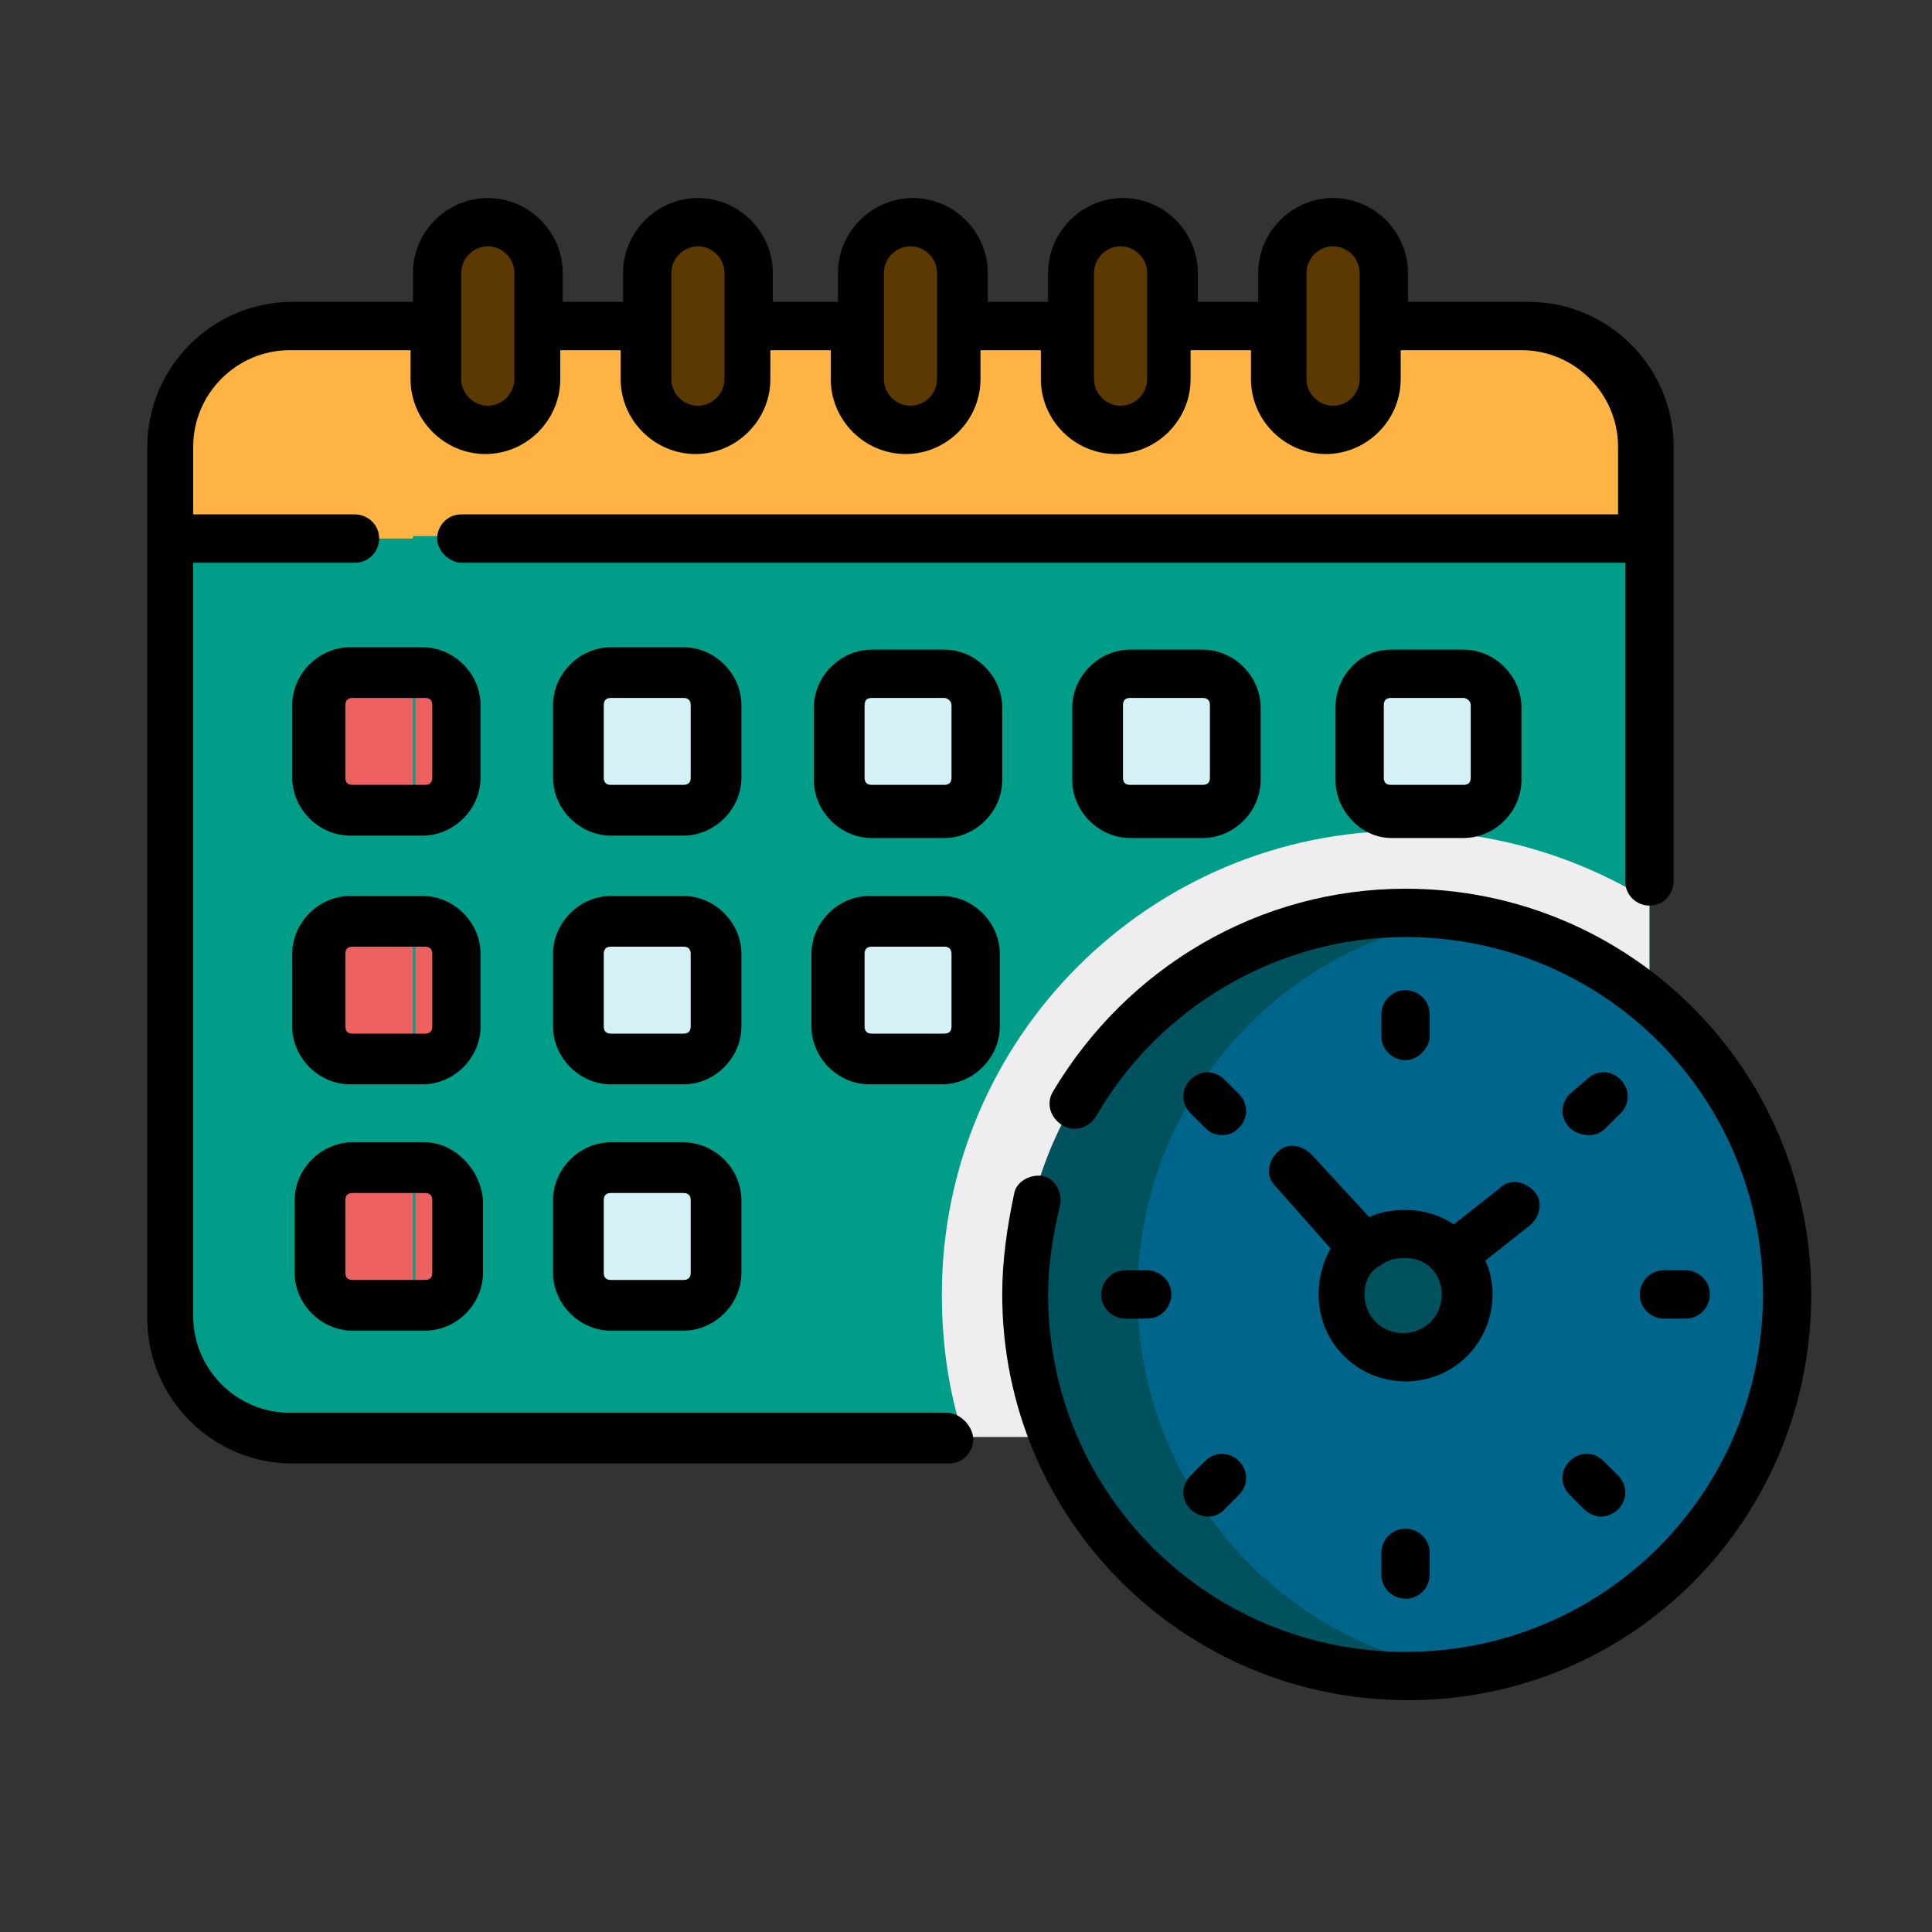 <?xml version="1.0" encoding="utf-8"?>
<!-- Generator: Adobe Illustrator 22.0.0, SVG Export Plug-In . SVG Version: 6.00 Build 0)  -->
<svg version="1.1" id="Layer_1" xmlns="http://www.w3.org/2000/svg" xmlns:xlink="http://www.w3.org/1999/xlink" x="0px" y="0px"
	 viewBox="0 0 80 80" style="enable-background:new 0 0 80 80;" xml:space="preserve">
<rect x="0" y="0" width="80" height="80" fill="#333333" stroke="none"/>
<style type="text/css">
	.st0{fill:#009D88;}
	.st1{fill:#EFEDEF;}
	.st2{fill:#00658A;}
	.st3{fill:#00525E;}
	.st4{fill:#EE6161;}
	.st5{fill:#D4F2F6;}
	.st6{fill:#FFB443;}
	.st7{fill:#5C3900;}
</style>
<path class="st0" d="M64.6,17.8H13.2L7,22.3v32.2c0,2.7,2.2,5,5,5h27.2h24.5c2.5,0,4.6-2.1,4.6-4.6V36.5V22.3L64.6,17.8z"/>
<path class="st1" d="M58.2,34.4C47.6,34.4,39,43,39,53.6c0,2.1,0.3,4.1,0.9,5.9h23.8c2.5,0,4.6-2.1,4.6-4.6V37.3
	C65.4,35.5,61.9,34.4,58.2,34.4L58.2,34.4z"/>
<circle class="st2" cx="58.2" cy="53.6" r="15.8"/>
<path class="st3" d="M47.1,53.6c0-7.9,5.8-14.5,13.4-15.6c-0.8-0.1-1.6-0.2-2.4-0.2c-8.7,0-15.8,7.1-15.8,15.8
	c0,8.7,7.1,15.8,15.8,15.8c0.8,0,1.6-0.1,2.4-0.2C53,68.1,47.1,61.5,47.1,53.6L47.1,53.6z"/>
<path class="st4" d="M17.6,33.5h-3c-0.7,0-1.3-0.6-1.3-1.3v-3c0-0.7,0.6-1.3,1.3-1.3h3c0.7,0,1.3,0.6,1.3,1.3v3
	C18.9,33,18.3,33.5,17.6,33.5z"/>
<path class="st5" d="M28.3,33.5h-3c-0.7,0-1.3-0.6-1.3-1.3v-3c0-0.7,0.6-1.3,1.3-1.3h3c0.7,0,1.3,0.6,1.3,1.3v3
	C29.6,33,29,33.5,28.3,33.5z"/>
<path class="st5" d="M39.1,33.5h-3c-0.7,0-1.3-0.6-1.3-1.3v-3c0-0.7,0.6-1.3,1.3-1.3h3c0.7,0,1.3,0.6,1.3,1.3v3
	C40.4,33,39.8,33.5,39.1,33.5z"/>
<path class="st5" d="M49.8,33.5h-3c-0.7,0-1.3-0.6-1.3-1.3v-3c0-0.7,0.6-1.3,1.3-1.3h3c0.7,0,1.3,0.6,1.3,1.3v3
	C51.2,33,50.6,33.5,49.8,33.5z"/>
<path class="st5" d="M60.6,33.5h-3c-0.7,0-1.3-0.6-1.3-1.3v-3c0-0.7,0.6-1.3,1.3-1.3h3c0.7,0,1.3,0.6,1.3,1.3v3
	C61.9,33,61.3,33.5,60.6,33.5z"/>
<path class="st4" d="M17.6,43.8h-3c-0.7,0-1.3-0.6-1.3-1.3v-3c0-0.7,0.6-1.3,1.3-1.3h3c0.7,0,1.3,0.6,1.3,1.3v3
	C18.9,43.2,18.3,43.8,17.6,43.8z"/>
<path class="st5" d="M28.3,43.8h-3c-0.7,0-1.3-0.6-1.3-1.3v-3c0-0.7,0.6-1.3,1.3-1.3h3c0.7,0,1.3,0.6,1.3,1.3v3
	C29.6,43.2,29,43.8,28.3,43.8z"/>
<path class="st5" d="M39.1,43.8h-3c-0.7,0-1.3-0.6-1.3-1.3v-3c0-0.7,0.6-1.3,1.3-1.3h3c0.7,0,1.3,0.6,1.3,1.3v3
	C40.4,43.2,39.8,43.8,39.1,43.8z"/>
<path class="st4" d="M17.6,54h-3c-0.7,0-1.3-0.6-1.3-1.3v-3c0-0.7,0.6-1.3,1.3-1.3h3c0.7,0,1.3,0.6,1.3,1.3v3
	C18.9,53.4,18.3,54,17.6,54z"/>
<path class="st5" d="M28.3,54h-3c-0.7,0-1.3-0.6-1.3-1.3v-3c0-0.7,0.6-1.3,1.3-1.3h3c0.7,0,1.3,0.6,1.3,1.3v3
	C29.6,53.4,29,54,28.3,54z"/>
<path class="st0" d="M17.2,54.6V22.3l6.2-4.5H13.2L7,22.3v32.2c0,2.7,2.2,5,5,5h10.1C19.4,59.5,17.2,57.3,17.2,54.6z"/>
<g>
	<path class="st4" d="M14.5,54h2.6v-5.7h-2.6c-0.7,0-1.3,0.6-1.3,1.3v3C13.2,53.4,13.8,54,14.5,54L14.5,54z"/>
	<path class="st4" d="M14.5,43.8h2.6v-5.7h-2.6c-0.7,0-1.3,0.6-1.3,1.3v3C13.2,43.2,13.8,43.8,14.5,43.8z"/>
	<path class="st4" d="M14.5,33.5h2.6v-5.7h-2.6c-0.7,0-1.3,0.6-1.3,1.3v3C13.2,33,13.8,33.5,14.5,33.5z"/>
</g>
<g>
	<path class="st6" d="M68.3,18.3v3.9H7v-3.9c0-2.7,2.2-5,5-5H18h39.2h6.1C66.1,13.4,68.3,15.6,68.3,18.3z"/>
</g>
<path class="st6" d="M22.1,13.4H18H12c-2.7,0-5,2.2-5,5v3.9h10.1v-3.9C17.2,15.6,19.4,13.4,22.1,13.4z"/>
<g>
	<path class="st7" d="M37.7,17.8c-1.2,0-2.1-0.9-2.1-2.1v-4.4c0-1.2,0.9-2.1,2.1-2.1c1.2,0,2.1,0.9,2.1,2.1v4.4
		C39.8,16.8,38.8,17.8,37.7,17.8z"/>
	<path class="st7" d="M28.9,17.8c-1.2,0-2.1-0.9-2.1-2.1v-4.4c0-1.2,0.9-2.1,2.1-2.1c1.2,0,2.1,0.9,2.1,2.1v4.4
		C31,16.8,30.1,17.8,28.9,17.8z"/>
	<path class="st7" d="M20.1,17.8c-1.2,0-2.1-0.9-2.1-2.1v-4.4c0-1.2,0.9-2.1,2.1-2.1s2.1,0.9,2.1,2.1v4.4
		C22.2,16.8,21.3,17.8,20.1,17.8z"/>
	<path class="st7" d="M46.4,17.8c1.2,0,2.1-0.9,2.1-2.1v-4.4c0-1.2-0.9-2.1-2.1-2.1s-2.1,0.9-2.1,2.1v4.4
		C44.3,16.8,45.3,17.8,46.4,17.8z"/>
	<path class="st7" d="M55.2,17.8c1.2,0,2.1-0.9,2.1-2.1v-4.4c0-1.2-0.9-2.1-2.1-2.1c-1.2,0-2.1,0.9-2.1,2.1v4.4
		C53.1,16.8,54,17.8,55.2,17.8z"/>
</g>
<circle class="st3" cx="58.2" cy="53.6" r="2.6"/>
<path d="M39.2,58.5H12c-2.2,0-4-1.8-4-4V23.3h6.7c0.6,0,1-0.5,1-1c0-0.6-0.5-1-1-1H8v-2.8c0-2.2,1.8-4,4-4h5v1.2
	c0,1.7,1.4,3.1,3.1,3.1c1.7,0,3.1-1.4,3.1-3.1v-1.2h2.5v1.2c0,1.7,1.4,3.1,3.1,3.1c1.7,0,3.1-1.4,3.1-3.1v-1.2h2.5v1.2
	c0,1.7,1.4,3.1,3.1,3.1c1.7,0,3.1-1.4,3.1-3.1v-1.2h2.5v1.2c0,1.7,1.4,3.1,3.1,3.1s3.1-1.4,3.1-3.1v-1.2h2.5v1.2
	c0,1.7,1.4,3.1,3.1,3.1s3.1-1.4,3.1-3.1v-1.2h5c2.2,0,4,1.8,4,4v2.8H19.1c-0.6,0-1,0.5-1,1s0.5,1,1,1h48.2v13.2c0,0.6,0.5,1,1,1
	c0.6,0,1-0.5,1-1v-18c0-3.3-2.7-6-6-6h-5v-1.2c0-1.7-1.4-3.1-3.1-3.1s-3.1,1.4-3.1,3.1v1.2h-2.5v-1.2c0-1.7-1.4-3.1-3.1-3.1
	s-3.1,1.4-3.1,3.1v1.2h-2.5v-1.2c0-1.7-1.4-3.1-3.1-3.1c-1.7,0-3.1,1.4-3.1,3.1v1.2H32v-1.2c0-1.7-1.4-3.1-3.1-3.1
	c-1.7,0-3.1,1.4-3.1,3.1v1.2h-2.5v-1.2c0-1.7-1.4-3.1-3.1-3.1c-1.7,0-3.1,1.4-3.1,3.1v1.2h-5c-3.3,0-6,2.7-6,6v36.1c0,3.3,2.7,6,6,6
	h27.2c0.6,0,1-0.5,1-1S39.8,58.5,39.2,58.5L39.2,58.5z M54.1,11.3c0-0.6,0.5-1.1,1.1-1.1s1.1,0.5,1.1,1.1v4.4c0,0.6-0.5,1.1-1.1,1.1
	s-1.1-0.5-1.1-1.1V11.3z M45.3,11.3c0-0.6,0.5-1.1,1.1-1.1s1.1,0.5,1.1,1.1v4.4c0,0.6-0.5,1.1-1.1,1.1s-1.1-0.5-1.1-1.1V11.3z
	 M36.6,11.3c0-0.6,0.5-1.1,1.1-1.1c0.6,0,1.1,0.5,1.1,1.1v4.4c0,0.6-0.5,1.1-1.1,1.1s-1.1-0.5-1.1-1.1V11.3z M27.8,11.3
	c0-0.6,0.5-1.1,1.1-1.1s1.1,0.5,1.1,1.1v4.4c0,0.6-0.5,1.1-1.1,1.1s-1.1-0.5-1.1-1.1V11.3z M19.1,11.3c0-0.6,0.5-1.1,1.1-1.1
	c0.6,0,1.1,0.5,1.1,1.1v4.4c0,0.6-0.5,1.1-1.1,1.1c-0.6,0-1.1-0.5-1.1-1.1V11.3z"/>
<path d="M58.2,36.8c-6,0-11.5,3.2-14.6,8.4c-0.3,0.5-0.1,1.1,0.4,1.4c0.5,0.3,1.1,0.1,1.4-0.4c2.6-4.5,7.5-7.4,12.8-7.4
	c8.2,0,14.8,6.6,14.8,14.8s-6.6,14.8-14.8,14.8c-8.2,0-14.8-6.6-14.8-14.8c0-1.2,0.2-2.5,0.5-3.7c0.1-0.5-0.2-1.1-0.7-1.2
	c-0.5-0.1-1.1,0.2-1.2,0.7c-0.3,1.4-0.5,2.8-0.5,4.2c0,9.3,7.5,16.8,16.8,16.8S75,62.9,75,53.6S67.5,36.8,58.2,36.8L58.2,36.8z"/>
<path d="M59.2,42.9V42c0-0.6-0.5-1-1-1c-0.6,0-1,0.5-1,1v0.9c0,0.6,0.5,1,1,1C58.7,43.9,59.2,43.4,59.2,42.9z"/>
<path d="M50.6,47c0.3,0,0.5-0.1,0.7-0.3c0.4-0.4,0.4-1,0-1.4l-0.6-0.6c-0.4-0.4-1-0.4-1.4,0s-0.4,1,0,1.4l0.6,0.6
	C50.1,46.9,50.3,47,50.6,47L50.6,47z"/>
<path d="M47.5,54.6c0.6,0,1-0.5,1-1c0-0.6-0.5-1-1-1h-0.9c-0.6,0-1,0.5-1,1c0,0.6,0.5,1,1,1H47.5z"/>
<path d="M49.3,62.5c0.2,0.2,0.5,0.3,0.7,0.3c0.3,0,0.5-0.1,0.7-0.3l0.6-0.6c0.4-0.4,0.4-1,0-1.4c-0.4-0.4-1-0.4-1.4,0l-0.6,0.6
	C48.9,61.5,48.9,62.1,49.3,62.5L49.3,62.5z"/>
<path d="M57.2,64.3v0.9c0,0.6,0.5,1,1,1c0.6,0,1-0.5,1-1v-0.9c0-0.6-0.5-1-1-1C57.6,63.3,57.2,63.8,57.2,64.3z"/>
<path d="M65,61.9l0.6,0.6c0.2,0.2,0.5,0.3,0.7,0.3s0.5-0.1,0.7-0.3c0.4-0.4,0.4-1,0-1.4l-0.6-0.6c-0.4-0.4-1-0.4-1.4,0
	C64.6,60.9,64.6,61.5,65,61.9L65,61.9z"/>
<path d="M69.8,54.6c0.6,0,1-0.5,1-1c0-0.6-0.5-1-1-1h-0.9c-0.6,0-1,0.5-1,1c0,0.6,0.5,1,1,1H69.8z"/>
<path d="M65.8,47c0.3,0,0.5-0.1,0.7-0.3l0.6-0.6c0.4-0.4,0.4-1,0-1.4c-0.4-0.4-1-0.4-1.4,0L65,45.3c-0.4,0.4-0.4,1,0,1.4
	C65.2,46.9,65.5,47,65.8,47L65.8,47z"/>
<path d="M54.3,47.8c-0.4-0.4-1-0.5-1.4-0.1c-0.4,0.4-0.5,1-0.1,1.4l2.3,2.6c-0.3,0.5-0.5,1.2-0.5,1.9c0,2,1.6,3.6,3.6,3.6
	s3.6-1.6,3.6-3.6c0-0.5-0.1-1-0.3-1.4l1.9-1.5c0.4-0.4,0.5-1,0.1-1.4c-0.4-0.4-1-0.5-1.4-0.1l-1.9,1.5c-0.6-0.4-1.3-0.6-2-0.6
	c-0.6,0-1.1,0.1-1.5,0.3L54.3,47.8z M59.7,53.6c0,0.9-0.7,1.6-1.6,1.6c-0.9,0-1.6-0.7-1.6-1.6c0-0.5,0.2-0.9,0.5-1.1c0,0,0,0,0,0
	c0,0,0,0,0,0c0.3-0.2,0.6-0.4,1-0.4C59,52,59.7,52.7,59.7,53.6L59.7,53.6z"/>
<path d="M19.9,29.2c0-1.3-1.1-2.4-2.4-2.4h-3c-1.3,0-2.4,1.1-2.4,2.4v3c0,1.3,1.1,2.4,2.4,2.4h3c1.3,0,2.4-1.1,2.4-2.4V29.2z
	 M17.9,32.2c0,0.2-0.1,0.3-0.3,0.3h-3c-0.2,0-0.3-0.1-0.3-0.3v-3c0-0.2,0.1-0.3,0.3-0.3h3c0.2,0,0.3,0.1,0.3,0.3V32.2z"/>
<path d="M30.7,29.2c0-1.3-1.1-2.4-2.4-2.4h-3c-1.3,0-2.4,1.1-2.4,2.4v3c0,1.3,1.1,2.4,2.4,2.4h3c1.3,0,2.4-1.1,2.4-2.4V29.2z
	 M28.6,32.2c0,0.2-0.1,0.3-0.3,0.3h-3c-0.2,0-0.3-0.1-0.3-0.3v-3c0-0.2,0.1-0.3,0.3-0.3h3c0.2,0,0.3,0.1,0.3,0.3V32.2z"/>
<path d="M36.1,26.9c-1.3,0-2.4,1.1-2.4,2.4v3c0,1.3,1.1,2.4,2.4,2.4h3c1.3,0,2.4-1.1,2.4-2.4v-3c0-1.3-1.1-2.4-2.4-2.4H36.1z
	 M39.4,29.2v3c0,0.2-0.1,0.3-0.3,0.3h-3c-0.2,0-0.3-0.1-0.3-0.3v-3c0-0.2,0.1-0.3,0.3-0.3h3C39.2,28.9,39.4,29,39.4,29.2z"/>
<path d="M46.8,26.9c-1.3,0-2.4,1.1-2.4,2.4v3c0,1.3,1.1,2.4,2.4,2.4h3c1.3,0,2.4-1.1,2.4-2.4v-3c0-1.3-1.1-2.4-2.4-2.4H46.8z
	 M50.1,29.2v3c0,0.2-0.1,0.3-0.3,0.3h-3c-0.2,0-0.3-0.1-0.3-0.3v-3c0-0.2,0.1-0.3,0.3-0.3h3C50,28.9,50.1,29,50.1,29.2z"/>
<path d="M57.6,26.9c-1.3,0-2.3,1.1-2.3,2.4v3c0,1.3,1.1,2.4,2.3,2.4h3c1.3,0,2.4-1.1,2.4-2.4v-3c0-1.3-1.1-2.4-2.4-2.4H57.6z
	 M60.9,29.2v3c0,0.2-0.1,0.3-0.3,0.3h-3c-0.2,0-0.3-0.1-0.3-0.3v-3c0-0.2,0.1-0.3,0.3-0.3h3C60.7,28.9,60.9,29,60.9,29.2z"/>
<path d="M19.9,39.5c0-1.3-1.1-2.4-2.4-2.4h-3c-1.3,0-2.4,1.1-2.4,2.4v3c0,1.3,1.1,2.4,2.4,2.4h3c1.3,0,2.4-1.1,2.4-2.4V39.5z
	 M17.9,42.5c0,0.2-0.1,0.3-0.3,0.3h-3c-0.2,0-0.3-0.1-0.3-0.3v-3c0-0.2,0.1-0.3,0.3-0.3h3c0.2,0,0.3,0.1,0.3,0.3V42.5z"/>
<path d="M30.7,39.5c0-1.3-1.1-2.4-2.4-2.4h-3c-1.3,0-2.4,1.1-2.4,2.4v3c0,1.3,1.1,2.4,2.4,2.4h3c1.3,0,2.4-1.1,2.4-2.4V39.5z
	 M28.6,42.5c0,0.2-0.1,0.3-0.3,0.3h-3c-0.2,0-0.3-0.1-0.3-0.3v-3c0-0.2,0.1-0.3,0.3-0.3h3c0.2,0,0.3,0.1,0.3,0.3V42.5z"/>
<path d="M41.4,39.5c0-1.3-1.1-2.4-2.4-2.4h-3c-1.3,0-2.4,1.1-2.4,2.4v3c0,1.3,1.1,2.4,2.4,2.4h3c1.3,0,2.4-1.1,2.4-2.4V39.5z
	 M39.4,42.5c0,0.2-0.1,0.3-0.3,0.3h-3c-0.2,0-0.3-0.1-0.3-0.3v-3c0-0.2,0.1-0.3,0.3-0.3h3c0.2,0,0.3,0.1,0.3,0.3V42.5z"/>
<path d="M17.6,47.3h-3c-1.3,0-2.4,1.1-2.4,2.4v3c0,1.3,1.1,2.4,2.4,2.4h3c1.3,0,2.4-1.1,2.4-2.4v-3C19.9,48.4,18.8,47.3,17.6,47.3z
	 M17.9,52.7c0,0.2-0.1,0.3-0.3,0.3h-3c-0.2,0-0.3-0.1-0.3-0.3v-3c0-0.2,0.1-0.3,0.3-0.3h3c0.2,0,0.3,0.1,0.3,0.3V52.7z"/>
<path d="M28.3,47.3h-3c-1.3,0-2.4,1.1-2.4,2.4v3c0,1.3,1.1,2.4,2.4,2.4h3c1.3,0,2.4-1.1,2.4-2.4v-3C30.7,48.4,29.6,47.3,28.3,47.3z
	 M28.6,52.7c0,0.2-0.1,0.3-0.3,0.3h-3c-0.2,0-0.3-0.1-0.3-0.3v-3c0-0.2,0.1-0.3,0.3-0.3h3c0.2,0,0.3,0.1,0.3,0.3V52.7z"/>
</svg>
